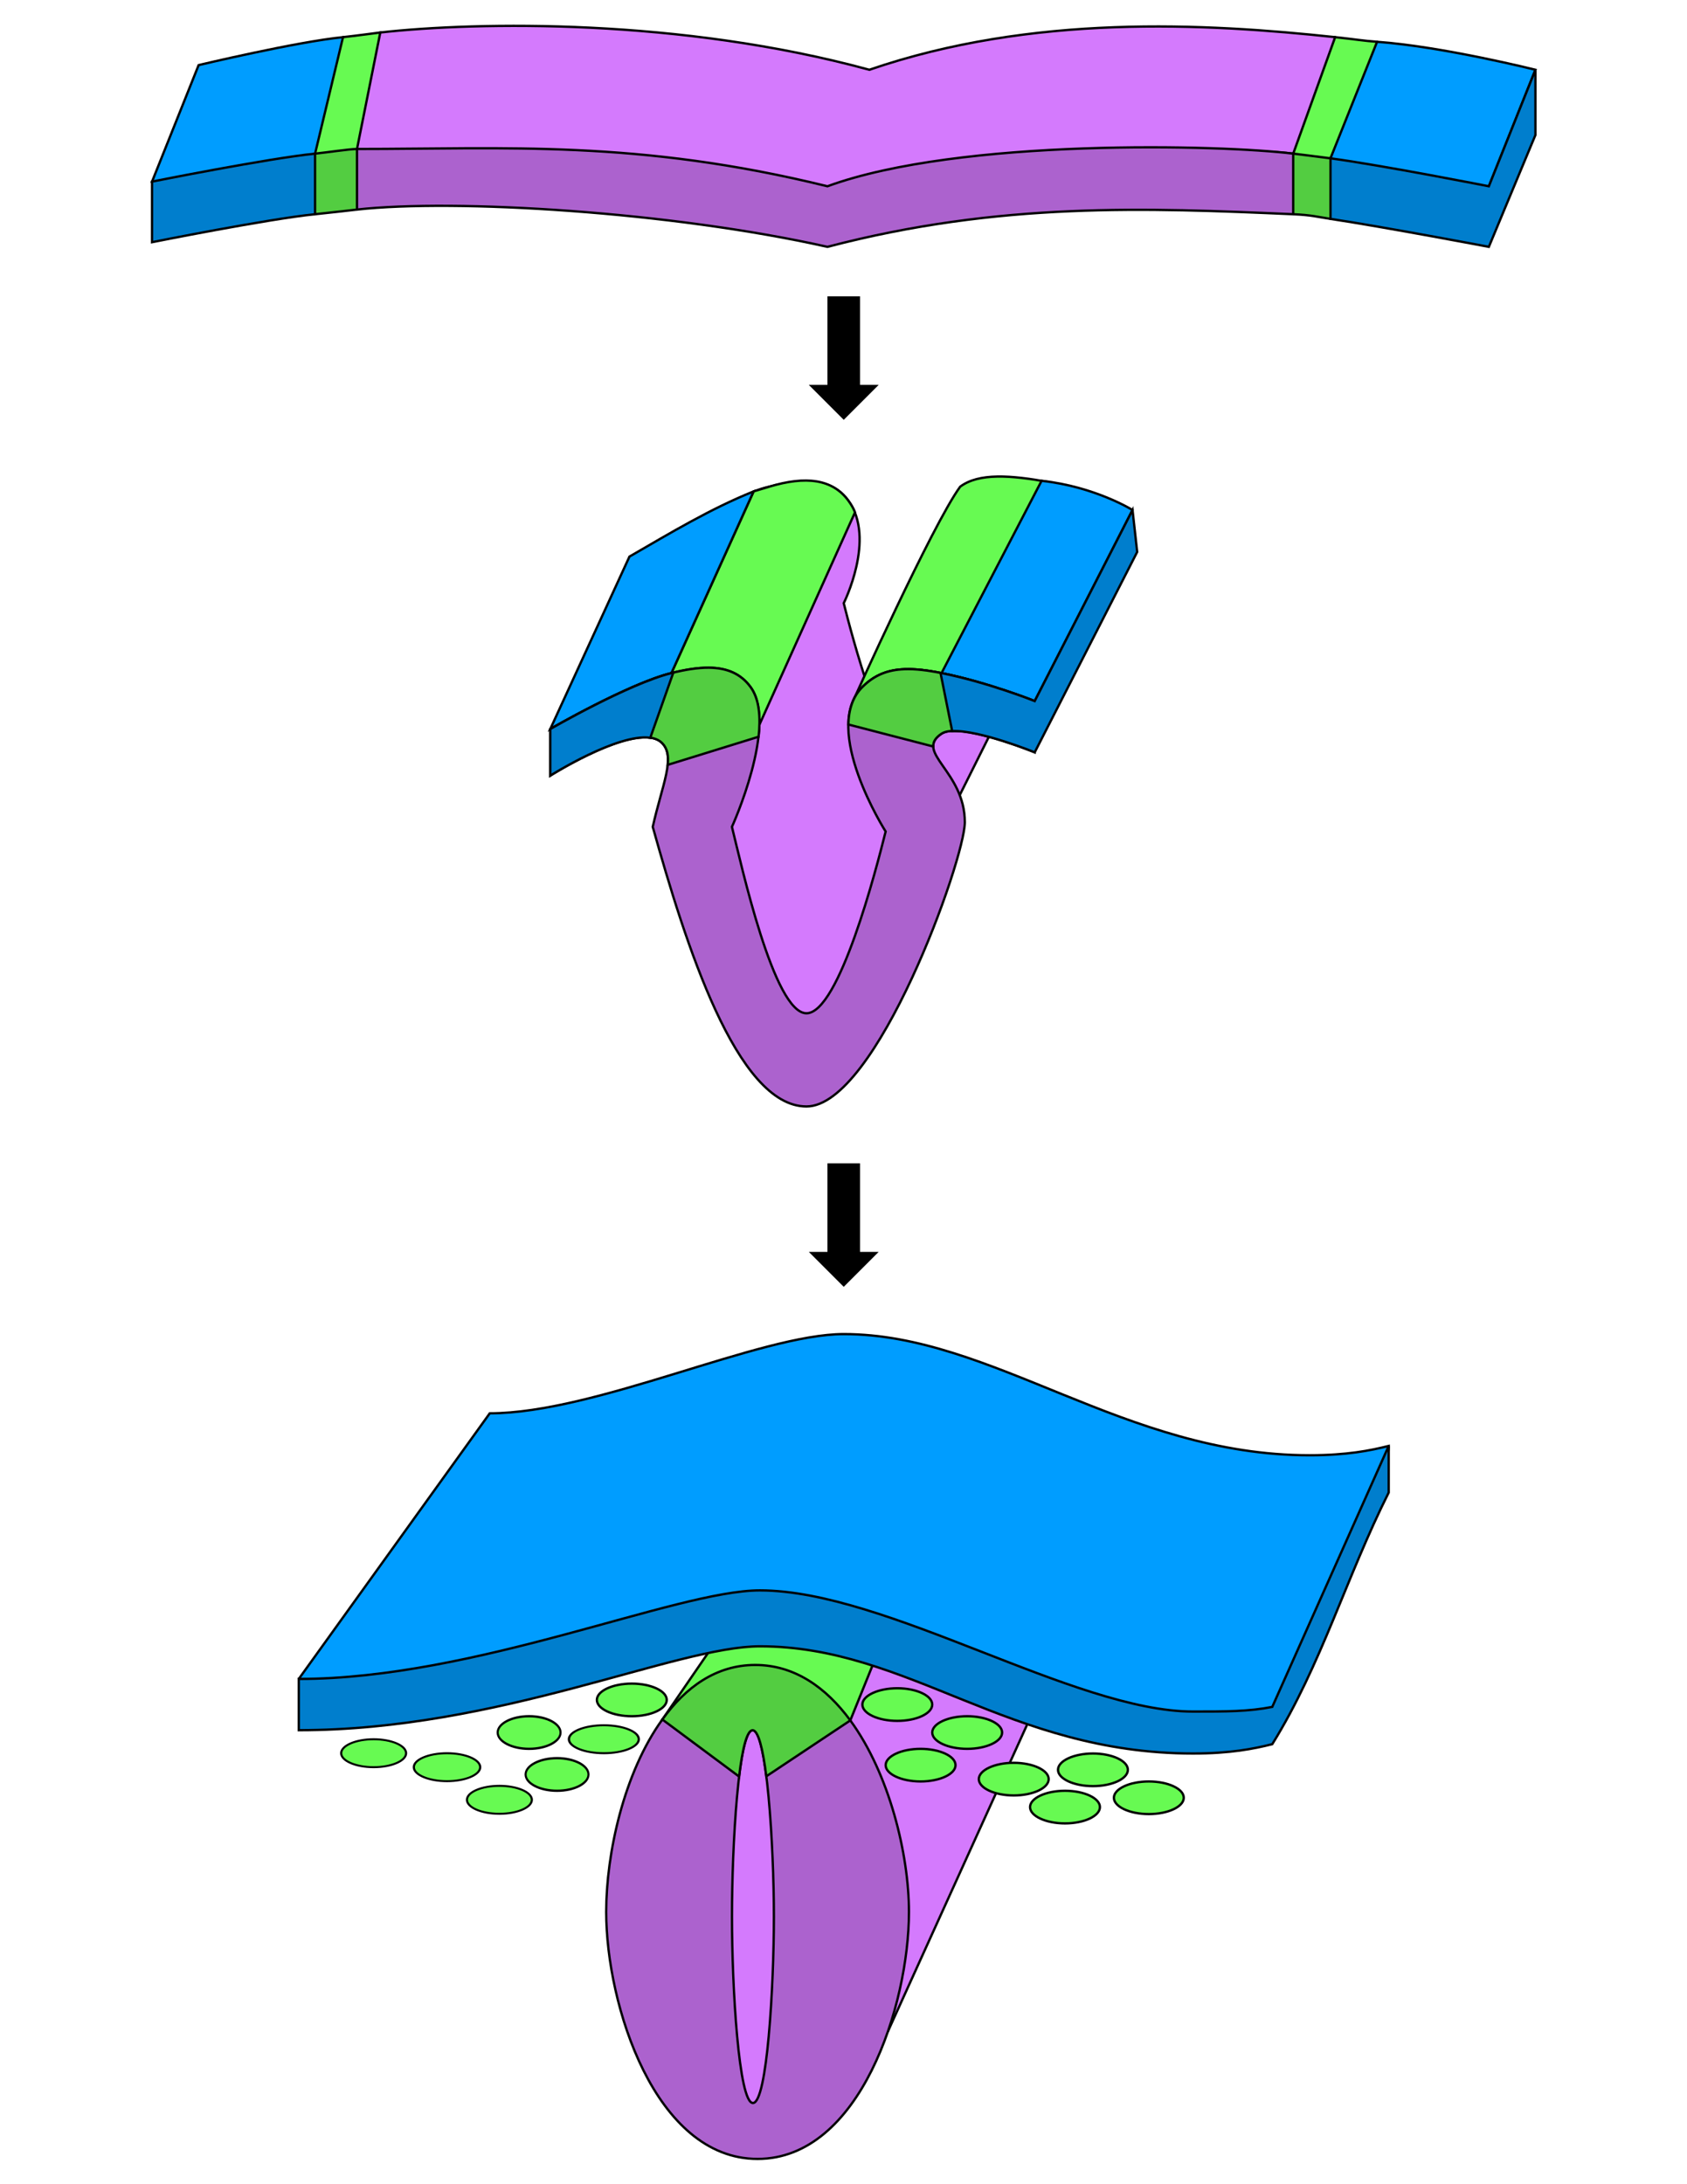 <?xml version="1.0" encoding="UTF-8" standalone="no"?>
<!DOCTYPE svg PUBLIC "-//W3C//DTD SVG 1.1//EN" "http://www.w3.org/Graphics/SVG/1.1/DTD/svg11.dtd">
<svg width="100%" height="100%" viewBox="0 0 816 1056" version="1.1" xmlns="http://www.w3.org/2000/svg" xmlns:xlink="http://www.w3.org/1999/xlink" xml:space="preserve" xmlns:serif="http://www.serif.com/" style="fill-rule:evenodd;clip-rule:evenodd;">
    <g transform="matrix(2.253,0,0,2.253,-128.107,-149.956)">
        <path d="M243.58,215.06C240.95,207.4 238.89,199.54 238,196C238,196 244.958,182.141 239,174C235.602,169.357 230,169 222,171C201.198,175.421 201.196,213.862 201,211C215,224 205,269 228.877,285.14C239.997,289 256.267,250.23 261.997,239L270.997,221C270.997,221 246.887,224.689 243.577,215.058L243.58,215.06Z" style="fill:rgb(212,122,253);fill-rule:nonzero;stroke:black;stroke-width:0.5px;"/>
        <path d="M240,217C240,217 257.042,179.141 263,171C267,168 273.887,168.525 282,170C283.461,177.274 278.4,215.882 259,211C250.914,209.383 246.069,209.931 242,214M201,211C205.505,217.876 214.73,217.839 219.883,222.117L240.417,176.513C240.417,176.513 240.116,175.524 239.001,174C235.602,169.356 229.896,168.618 222.001,171L218.655,172.009L201.015,210.989" style="fill:rgb(103,250,82);fill-rule:nonzero;stroke:black;stroke-width:0.5px;"/>
        <path d="M280.48,169.73C292,171 300,176 300,176L279,217C279,217 269,213 259,211L280.48,169.73ZM201,211C191.74,213.315 175,223 175,223L192,186C200.809,180.912 209.37,175.742 218.654,172.009L201.004,210.999" style="fill:rgb(0,157,255);fill-rule:nonzero;stroke:black;stroke-width:0.5px;"/>
        <path d="M209,209.84C206.664,209.825 204,210.246 201,210.996C191.74,213.311 175,222.996 175,222.996L175,232.996C175,232.996 194,220.996 199,225.996C202,228.996 199,234.996 197,243.996C204,268.996 215,303.996 230,303.996C245,303.996 264,250.996 264,242.996C264,231.996 253,227.996 259,223.996C262.882,221.408 279,227.996 279,227.996L279,216.996C279,216.996 269,212.996 259,210.996C250.914,209.379 246.069,209.927 242,213.996C233,222.996 247,244.996 247,244.996C245,252.996 237,283.996 230,283.996C223,283.996 216,251.996 214,243.996C214,243.996 223.958,222.137 218,213.996C215.876,211.094 212.893,209.864 209,209.84Z" style="fill:rgb(172,98,206);fill-rule:nonzero;stroke:black;stroke-width:0.5px;"/>
        <path d="M209,209.84C206.66,209.83 204,210.25 201,211C198.46,211.64 195.35,212.83 192.19,214.22L194.47,224.81C196.38,224.66 197.98,224.98 199,226C200.14,227.14 200.42,228.69 200.22,230.69L219.72,224.66C220.19,220.48 219.88,216.56 218,214C215.88,211.1 212.89,209.87 209,209.84ZM251.12,210.16C247.37,210.28 244.54,211.46 242,214C239.89,216.11 239.06,218.94 239,222.03L257.22,226.75C257.18,225.78 257.66,224.89 259,224C259.87,223.42 261.35,223.31 263.12,223.47L265.84,212.66C263.64,212.05 261.33,211.47 259,211C255.97,210.39 253.38,210.08 251.12,210.16Z" style="fill:rgb(83,205,65);fill-rule:nonzero;stroke:black;stroke-width:0.5px;"/>
        <path d="M201.41,210.91C201.272,210.943 201.143,210.969 201.004,211.004C191.744,213.319 175.004,223.004 175.004,223.004L175.004,233.004C175.004,233.004 189.464,223.886 196.473,224.879L201.41,210.91ZM258.785,210.973L261.285,223.442C267.095,223.152 279.005,228.002 279.005,228.002L301.005,185.002L300.005,176.002L279.005,217.002C279.005,217.002 269.005,213.002 259.005,211.002C258.928,210.986 258.862,210.985 258.786,210.97L258.785,210.973Z" style="fill:rgb(0,126,205);fill-rule:nonzero;stroke:black;stroke-width:0.5px;"/>
    </g>
    <g transform="matrix(2.253,0,0,2.253,-140.49,-135.244)">
        <path d="M249,75C208.47,63.946 165.04,64.663 144,67C141.508,71.394 135,84 139,92C170.955,92 199.248,93.993 240,104C268.528,93.59 324.864,91.108 340,93C350,89 355,79 349,68C321,65 284,63 249,75Z" style="fill:rgb(212,122,253);fill-rule:nonzero;stroke:black;stroke-width:0.5px;"/>
        <path d="M340,93C340,93 345,99 348,94C360,84 360,74 358,69C355.319,68.809 352.933,68.421 349,68L340,93ZM144,67C144,67 137.866,67.813 136,68C130,74 125,89 130,93C133.174,95.218 137.633,92.614 139,92L144,67Z" style="fill:rgb(103,250,82);fill-rule:nonzero;stroke:black;stroke-width:0.5px;"/>
        <path d="M240,113C206.333,105.453 160.037,102.663 139,105C135,104 135,94 139,92C170.955,92 199.248,89.993 240,100C268.528,89.59 324.864,91.108 340,93C343,97 342,102 340,106C308.516,104.635 277.008,103.318 240,113Z" style="fill:rgb(172,98,206);fill-rule:nonzero;stroke:black;stroke-width:0.5px;"/>
        <path d="M348,94C355,104 382,100 382,100L392,75C392,75 372,70 358,69L348,94ZM136,68C126,69 105,74 105,74L95,99C95,99 120,98 130,93L136,68Z" style="fill:rgb(0,157,255);fill-rule:nonzero;stroke:black;stroke-width:0.5px;"/>
        <path d="M340,93C340,93 345.337,93.638 348,94C351.235,98.922 349.87,103.007 348,107C345.343,106.6 343.952,106.171 340,106L340,93ZM139,105C139,105 133.004,105.7 130,106C129.284,101.905 127.412,98.196 130,93C132.3,92.77 137.414,92 139,92L139,105Z" style="fill:rgb(83,205,65);fill-rule:nonzero;stroke:black;stroke-width:0.5px;"/>
        <path d="M348,94C359.351,95.544 382,100 382,100L392,75L392,89L382,113C382,113 359.38,108.714 348,107L348,94ZM130,106C120,107 95,112 95,112L95,99C95,99 120,94 130,93L130,106Z" style="fill:rgb(0,126,205);fill-rule:nonzero;stroke:black;stroke-width:0.5px;"/>
    </g>
    <g transform="matrix(2.253,0,0,2.253,-141.616,-139.045)">
        <path d="M253.5,497.61L289.75,417.75C243.819,397.383 239.84,397.637 206.75,443.75C208.801,508.912 208.415,544.24 253.498,497.615L253.5,497.61Z" style="fill:rgb(212,122,253);fill-rule:nonzero;stroke:black;stroke-width:0.5px;"/>
        <path d="M205.06,430.7C196.78,442.13 193,459.52 193,472C193,492 203.5,525 225.5,525C247.5,525 258,492 258,472C258,459.654 253.791,442.33 245.407,430.897L205.06,430.7ZM224.44,433C227.486,433 229.003,457.906 229.003,473C229.003,488.094 227.549,513 224.503,513C221.456,513 220.003,488.094 220.003,473C220.003,457.906 221.394,433 224.44,433Z" style="fill:rgb(172,98,206);fill-rule:nonzero;stroke:black;stroke-width:0.5px;"/>
        <path d="M245.41,430.9L205.06,430.706L216.603,413.902C219.937,409.048 253.661,410.494 251.668,415.421L245.41,430.9Z" style="fill:rgb(103,250,82);fill-rule:nonzero;stroke:black;stroke-width:0.5px;"/>
        <path d="M245.41,430.9C240.21,423.82 233.41,419 225,419C216.667,419 210.056,423.734 205.058,430.703L221.534,442.948C222.234,437.088 223.194,433.008 224.434,433.008C225.663,433.008 226.644,437.065 227.376,442.896L245.41,430.9Z" style="fill:rgb(83,205,65);fill-rule:nonzero;stroke:black;stroke-width:0.5px;"/>
        <path d="M225,409C207,409 130,429 127,422L168,365C190.75,365 226,348 244,348C275.965,348 304.359,374 344,374C352,374 357,373 361,372C361,380 343,419 336,431C297.314,440.048 259.538,410.157 225,409Z" style="fill:rgb(0,157,255);fill-rule:nonzero;stroke:black;stroke-width:0.5px;"/>
        <path d="M226,403C208,403 165,422 127,422L127,433C170,433 208,415 226,415C257.965,415 279.359,438 319,438C327,438 332,437 336,436C346.483,419.129 351.912,400.094 361,382L361,372L336,428C331,429 326.098,429 319,429C293.551,429 253.192,403 226,403Z" style="fill:rgb(0,126,205);fill-rule:nonzero;stroke:black;stroke-width:0.5px;"/>
        <path id="e" d="M263,427.5C263,429.42 259.614,431 255.5,431C251.386,431 248,429.42 248,427.5C248,425.58 251.386,424 255.5,424C259.614,424 263,425.58 263,427.5Z" style="fill:rgb(103,250,82);fill-rule:nonzero;stroke:black;stroke-width:0.5px;"/>
        <g id="e1" serif:id="e" transform="matrix(1,0,0,1,15,6)">
            <path d="M263,427.5C263,429.42 259.614,431 255.5,431C251.386,431 248,429.42 248,427.5C248,425.58 251.386,424 255.5,424C259.614,424 263,425.58 263,427.5Z" style="fill:rgb(103,250,82);fill-rule:nonzero;stroke:black;stroke-width:0.5px;"/>
        </g>
        <g id="e2" serif:id="e" transform="matrix(1,0,0,1,5,13)">
            <path d="M263,427.5C263,429.42 259.614,431 255.5,431C251.386,431 248,429.42 248,427.5C248,425.58 251.386,424 255.5,424C259.614,424 263,425.58 263,427.5Z" style="fill:rgb(103,250,82);fill-rule:nonzero;stroke:black;stroke-width:0.5px;"/>
        </g>
        <g id="e3" serif:id="e" transform="matrix(1,0,0,1,25,16)">
            <path d="M263,427.5C263,429.42 259.614,431 255.5,431C251.386,431 248,429.42 248,427.5C248,425.58 251.386,424 255.5,424C259.614,424 263,425.58 263,427.5Z" style="fill:rgb(103,250,82);fill-rule:nonzero;stroke:black;stroke-width:0.5px;"/>
        </g>
        <g id="e4" serif:id="e" transform="matrix(1,0,0,1,36,22)">
            <path d="M263,427.5C263,429.42 259.614,431 255.5,431C251.386,431 248,429.42 248,427.5C248,425.58 251.386,424 255.5,424C259.614,424 263,425.58 263,427.5Z" style="fill:rgb(103,250,82);fill-rule:nonzero;stroke:black;stroke-width:0.5px;"/>
        </g>
        <g id="e5" serif:id="e" transform="matrix(1,0,0,1,42,14)">
            <path d="M263,427.5C263,429.42 259.614,431 255.5,431C251.386,431 248,429.42 248,427.5C248,425.58 251.386,424 255.5,424C259.614,424 263,425.58 263,427.5Z" style="fill:rgb(103,250,82);fill-rule:nonzero;stroke:black;stroke-width:0.5px;"/>
        </g>
        <g id="e6" serif:id="e" transform="matrix(1,0,0,1,54,20)">
            <path d="M263,427.5C263,429.42 259.614,431 255.5,431C251.386,431 248,429.42 248,427.5C248,425.58 251.386,424 255.5,424C259.614,424 263,425.58 263,427.5Z" style="fill:rgb(103,250,82);fill-rule:nonzero;stroke:black;stroke-width:0.5px;"/>
        </g>
        <g id="e7" serif:id="e" transform="matrix(1,0,0,1,-57,-1)">
            <path d="M263,427.5C263,429.42 259.614,431 255.5,431C251.386,431 248,429.42 248,427.5C248,425.58 251.386,424 255.5,424C259.614,424 263,425.58 263,427.5Z" style="fill:rgb(103,250,82);fill-rule:nonzero;stroke:black;stroke-width:0.5px;"/>
        </g>
        <g id="e8" serif:id="e" transform="matrix(1,0,0,0.857,-63,68.571)">
            <path d="M263,427.5C263,429.42 259.614,431 255.5,431C251.386,431 248,429.42 248,427.5C248,425.58 251.386,424 255.5,424C259.614,424 263,425.58 263,427.5Z" style="fill:rgb(103,250,82);fill-rule:nonzero;stroke:black;stroke-width:0.5px;"/>
        </g>
        <g id="e9" serif:id="e" transform="matrix(0.9,0,0,1,-53.5,6)">
            <path d="M263,427.5C263,429.42 259.614,431 255.5,431C251.386,431 248,429.42 248,427.5C248,425.58 251.386,424 255.5,424C259.614,424 263,425.58 263,427.5Z" style="fill:rgb(103,250,82);fill-rule:nonzero;stroke:black;stroke-width:0.5px;"/>
        </g>
        <g id="e10" serif:id="e" transform="matrix(0.9,0,0,1,-47.5,15)">
            <path d="M263,427.5C263,429.42 259.614,431 255.5,431C251.386,431 248,429.42 248,427.5C248,425.58 251.386,424 255.5,424C259.614,424 263,425.58 263,427.5Z" style="fill:rgb(103,250,82);fill-rule:nonzero;stroke:black;stroke-width:0.5px;"/>
        </g>
        <g id="e11" serif:id="e" transform="matrix(0.929,0,0,0.857,-67.286,81.571)">
            <path d="M263,427.5C263,429.42 259.614,431 255.5,431C251.386,431 248,429.42 248,427.5C248,425.58 251.386,424 255.5,424C259.614,424 263,425.58 263,427.5Z" style="fill:rgb(103,250,82);fill-rule:nonzero;stroke:black;stroke-width:0.5px;"/>
        </g>
        <g id="e12" serif:id="e" transform="matrix(0.95,0,0,0.857,-83.9,74.571)">
            <path d="M263,427.5C263,429.42 259.614,431 255.5,431C251.386,431 248,429.42 248,427.5C248,425.58 251.386,424 255.5,424C259.614,424 263,425.58 263,427.5Z" style="fill:rgb(103,250,82);fill-rule:nonzero;stroke:black;stroke-width:0.5px;"/>
        </g>
        <g id="e13" serif:id="e" transform="matrix(0.929,0,0,0.857,-94.286,71.571)">
            <path d="M263,427.5C263,429.42 259.614,431 255.5,431C251.386,431 248,429.42 248,427.5C248,425.58 251.386,424 255.5,424C259.614,424 263,425.58 263,427.5Z" style="fill:rgb(103,250,82);fill-rule:nonzero;stroke:black;stroke-width:0.5px;"/>
        </g>
    </g>
    <g id="a" transform="matrix(2.253,0,0,2.253,-133.732,-140.493)">
        <path d="M240.5,338.5L233,331L237,331L237,312L244,312L244,331L248,331L240.5,338.5Z" style="fill-rule:nonzero;"/>
    </g>
    <g id="a1" serif:id="a" transform="matrix(2.253,0,0,2.253,-133.732,-559.664)">
        <path d="M240.5,338.5L233,331L237,331L237,312L244,312L244,331L248,331L240.5,338.5Z" style="fill-rule:nonzero;"/>
    </g>
</svg>

